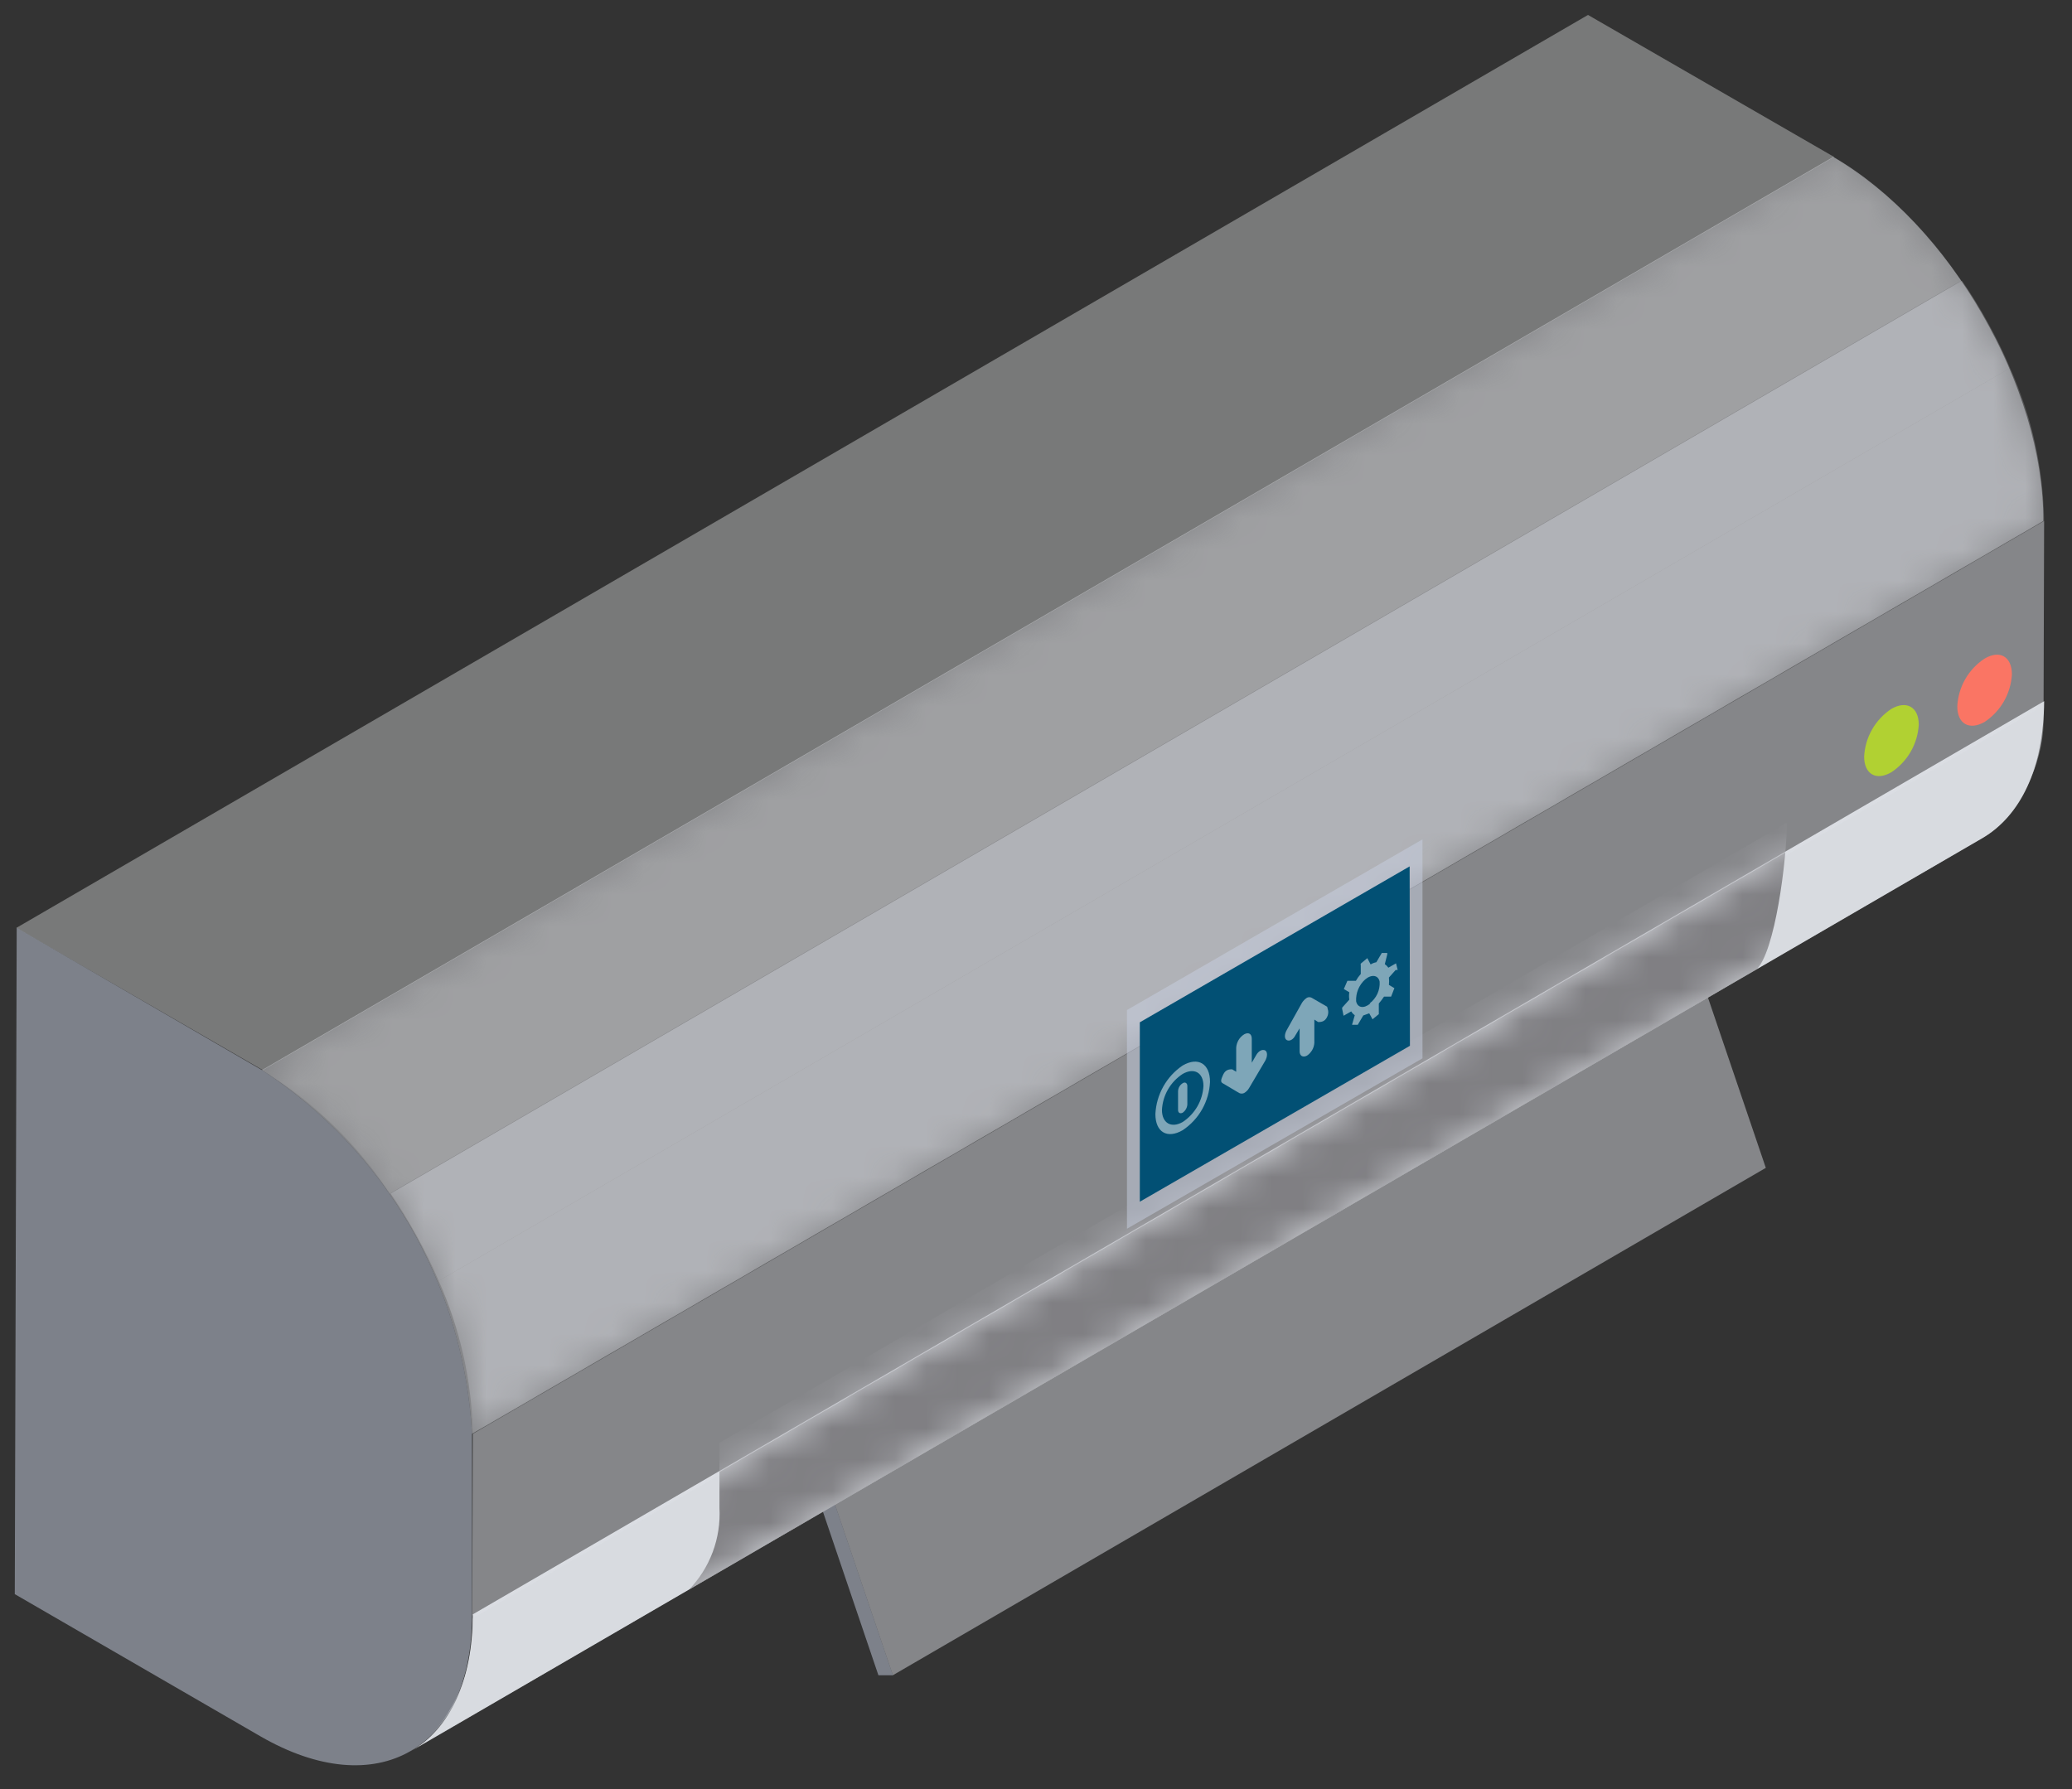 <svg width="66" height="57" viewBox="0 0 66 57" fill="none" xmlns="http://www.w3.org/2000/svg">
<rect x="0" y="0" width="66" height="57" fill="#333333" stroke="none"/>
<path d="M26.588 47.909L54.394 31.753L56.247 37.208L28.441 53.373L26.588 47.909Z" fill="#E1E4EA" fill-opacity="0.47"/>
<path d="M26.127 47.909L53.933 31.744L54.394 31.753L26.588 47.909H26.127Z" fill="#606060"/>
<path d="M26.588 47.909L28.441 53.373H27.98L26.127 47.909H26.588Z" fill="#C8D1E3" fill-opacity="0.5"/>
<path d="M63.155 26.698L13.104 55.783C14.304 55.087 15.053 53.59 15.061 51.433L65.113 22.34C65.096 24.506 64.347 25.994 63.155 26.698Z" fill="#D8DBE0"/>
<mask id="mask0_561_37" style="mask-type:luminance" maskUnits="userSpaceOnUse" x="13" y="22" width="53" height="34">
<path d="M63.155 26.698L13.104 55.783C14.304 55.087 15.053 53.59 15.061 51.433L65.113 22.34C65.096 24.506 64.347 25.994 63.155 26.698Z" fill="white"/>
</mask>
<g mask="url(#mask0_561_37)">
<path d="M15.043 51.476L65.095 22.383V22.488L15.043 51.572V51.476Z" fill="#E1E4EA" fill-opacity="0.47"/>
<path d="M15.044 51.572L65.096 22.488C65.139 23.191 65.033 23.895 64.786 24.554C64.538 25.214 64.155 25.814 63.66 26.316L13.609 55.409C14.101 54.904 14.483 54.302 14.73 53.642C14.977 52.981 15.084 52.276 15.044 51.572Z" fill="#D8DBE0"/>
<path d="M13.608 55.409L63.66 26.316C63.502 26.463 63.326 26.592 63.138 26.698L13.086 55.783C13.271 55.674 13.446 55.549 13.608 55.409Z" fill="#D8DBE0"/>
<path d="M22.917 45.969L56.917 26.211C56.917 27.403 56.535 30.361 55.943 30.892L21.943 50.65C22.276 50.305 22.535 49.896 22.703 49.447C22.87 48.997 22.943 48.519 22.917 48.04V45.969Z" fill="#807F83"/>
</g>
<path d="M15.06 45.682L65.112 16.598L65.095 22.383L15.043 51.476L15.06 45.682Z" fill="#E1E4EA" fill-opacity="0.47"/>
<path d="M0.523 29.561L50.583 0.476L58.422 5L8.37 34.093L0.523 29.561Z" fill="#FAFBFD" fill-opacity="0.35"/>
<path d="M8.345 34.093L58.397 5C62.103 7.141 65.104 12.335 65.087 16.598L15.035 45.682C14.909 43.361 14.238 41.101 13.076 39.088C11.913 37.074 10.292 35.363 8.345 34.093Z" fill="#E1E4EA" fill-opacity="0.47"/>
<mask id="mask1_561_37" style="mask-type:luminance" maskUnits="userSpaceOnUse" x="8" y="5" width="58" height="41">
<path d="M8.345 34.093L58.397 5C62.103 7.141 65.104 12.335 65.087 16.598L15.035 45.682C14.909 43.361 14.238 41.101 13.076 39.088C11.913 37.074 10.292 35.363 8.345 34.093Z" fill="white"/>
</mask>
<g mask="url(#mask1_561_37)">
<path d="M8.345 34.093L58.397 5C60.024 6.003 61.413 7.348 62.468 8.942L12.417 38.026C11.363 36.433 9.973 35.091 8.345 34.093Z" fill="#F2F2F2" fill-opacity="0.24"/>
<path d="M12.443 38.026L62.494 8.942C63.097 9.816 63.61 10.748 64.026 11.726L13.974 40.81C13.553 39.836 13.04 38.903 12.443 38.026Z" fill="#E1E4EA" fill-opacity="0.47"/>
<path d="M13.974 40.81L64.026 11.726C64.715 13.259 65.085 14.917 65.113 16.598L15.061 45.682C15.028 44.002 14.658 42.345 13.974 40.81Z" fill="#E1E4EA" fill-opacity="0.47"/>
</g>
<path d="M8.344 34.093C10.292 35.363 11.913 37.075 13.075 39.088C14.238 41.101 14.909 43.361 15.035 45.682V51.476C15.035 55.739 12.007 57.462 8.301 55.322L0.471 50.789L0.532 29.561L8.344 34.093Z" fill="#C8D1E3" fill-opacity="0.5"/>
<path d="M63.216 20.983C63.703 20.695 64.086 20.922 64.086 21.487C64.069 21.79 63.981 22.084 63.83 22.347C63.679 22.61 63.469 22.834 63.216 23.001C62.729 23.279 62.346 23.062 62.346 22.505C62.361 22.201 62.447 21.904 62.598 21.639C62.75 21.375 62.961 21.15 63.216 20.983Z" fill="#FA7564"/>
<path d="M60.249 22.583C60.736 22.305 61.119 22.531 61.119 23.088C61.102 23.39 61.014 23.685 60.863 23.948C60.712 24.21 60.502 24.434 60.249 24.602C59.762 24.889 59.379 24.663 59.379 24.106C59.394 23.802 59.481 23.505 59.632 23.241C59.783 22.976 59.995 22.751 60.249 22.583Z" fill="#B1D132"/>
<path d="M35.898 32.179L45.311 26.742V33.719L35.898 39.148V32.179Z" fill="#C8D1E3" fill-opacity="0.5"/>
<path d="M44.911 33.319L36.307 38.287V32.571L44.902 27.603L44.911 33.319Z" fill="#025074"/>
<path d="M37.673 36.008C37.177 36.295 36.803 36.069 36.803 35.494C36.818 35.186 36.904 34.886 37.055 34.617C37.206 34.348 37.417 34.118 37.673 33.946C38.169 33.659 38.543 33.894 38.543 34.468C38.529 34.775 38.443 35.074 38.292 35.342C38.141 35.609 37.929 35.837 37.673 36.008ZM37.673 34.215C37.48 34.341 37.319 34.51 37.204 34.71C37.089 34.91 37.023 35.134 37.012 35.364C37.012 35.781 37.307 35.955 37.673 35.747C37.865 35.62 38.025 35.45 38.14 35.251C38.255 35.052 38.322 34.828 38.334 34.598C38.334 34.172 38.038 34.007 37.673 34.215Z" fill="white" fill-opacity="0.49"/>
<path d="M37.821 35.19C37.817 35.242 37.802 35.292 37.776 35.337C37.751 35.382 37.715 35.421 37.672 35.451C37.586 35.494 37.525 35.451 37.525 35.364V34.772C37.526 34.72 37.539 34.668 37.565 34.623C37.591 34.577 37.628 34.539 37.672 34.511C37.751 34.459 37.821 34.511 37.821 34.598V35.19Z" fill="white" fill-opacity="0.49"/>
<path d="M44.52 30.901L44.468 30.692L44.224 30.831C44.193 30.787 44.155 30.749 44.111 30.718L44.189 30.405C44.189 30.405 44.189 30.405 44.189 30.361H44.015L43.841 30.657C43.777 30.669 43.715 30.692 43.659 30.727L43.554 30.526L43.345 30.701C43.342 30.709 43.34 30.718 43.34 30.727C43.34 30.736 43.342 30.745 43.345 30.753V31.031C43.286 31.098 43.233 31.171 43.189 31.249H42.963C42.963 31.249 42.963 31.249 42.919 31.249L42.806 31.51L42.98 31.614C42.968 31.692 42.968 31.771 42.98 31.849L42.754 32.101C42.749 32.118 42.749 32.136 42.754 32.153L42.797 32.362L43.041 32.223C43.069 32.271 43.108 32.313 43.154 32.345L43.067 32.649H43.25L43.424 32.353L43.615 32.284L43.719 32.475L43.92 32.31C43.92 32.31 43.92 32.31 43.92 32.258V31.971C43.98 31.902 44.035 31.829 44.085 31.753H44.311L44.416 31.483L44.242 31.379C44.25 31.301 44.25 31.222 44.242 31.144L44.459 30.901C44.479 30.907 44.5 30.907 44.52 30.901ZM43.65 31.971C43.441 32.145 43.241 32.11 43.197 31.901C43.19 31.771 43.212 31.641 43.262 31.52C43.312 31.4 43.388 31.292 43.485 31.205C43.693 31.031 43.902 31.066 43.946 31.275C43.955 31.408 43.93 31.542 43.874 31.664C43.817 31.785 43.731 31.891 43.624 31.971H43.65Z" fill="white" fill-opacity="0.49"/>
<path d="M38.96 34.52L39.473 34.824C39.497 34.836 39.524 34.842 39.551 34.842C39.578 34.842 39.605 34.836 39.63 34.824C39.694 34.786 39.748 34.732 39.786 34.668L40.3 33.798C40.378 33.659 40.378 33.511 40.3 33.467C40.221 33.424 40.091 33.467 40.004 33.633L39.873 33.859V33.093C39.873 32.937 39.769 32.876 39.63 32.954C39.556 33 39.495 33.062 39.452 33.136C39.408 33.211 39.382 33.294 39.377 33.38V34.146L39.247 34.068C39.169 34.068 39.038 34.068 38.96 34.242C38.881 34.416 38.873 34.476 38.96 34.52Z" fill="white" fill-opacity="0.49"/>
<path d="M42.275 32.075L41.779 31.788C41.757 31.776 41.731 31.77 41.705 31.77C41.68 31.77 41.654 31.776 41.631 31.788C41.569 31.829 41.516 31.882 41.475 31.945L40.988 32.815C40.909 32.954 40.909 33.093 40.988 33.137C41.066 33.18 41.188 33.137 41.266 32.98L41.397 32.763V33.493C41.397 33.641 41.501 33.702 41.631 33.633C41.7 33.587 41.756 33.526 41.797 33.456C41.838 33.385 41.861 33.305 41.866 33.224V32.484L41.988 32.562C42.066 32.562 42.197 32.562 42.275 32.397C42.353 32.232 42.275 32.119 42.275 32.075Z" fill="white" fill-opacity="0.49"/>
</svg>
